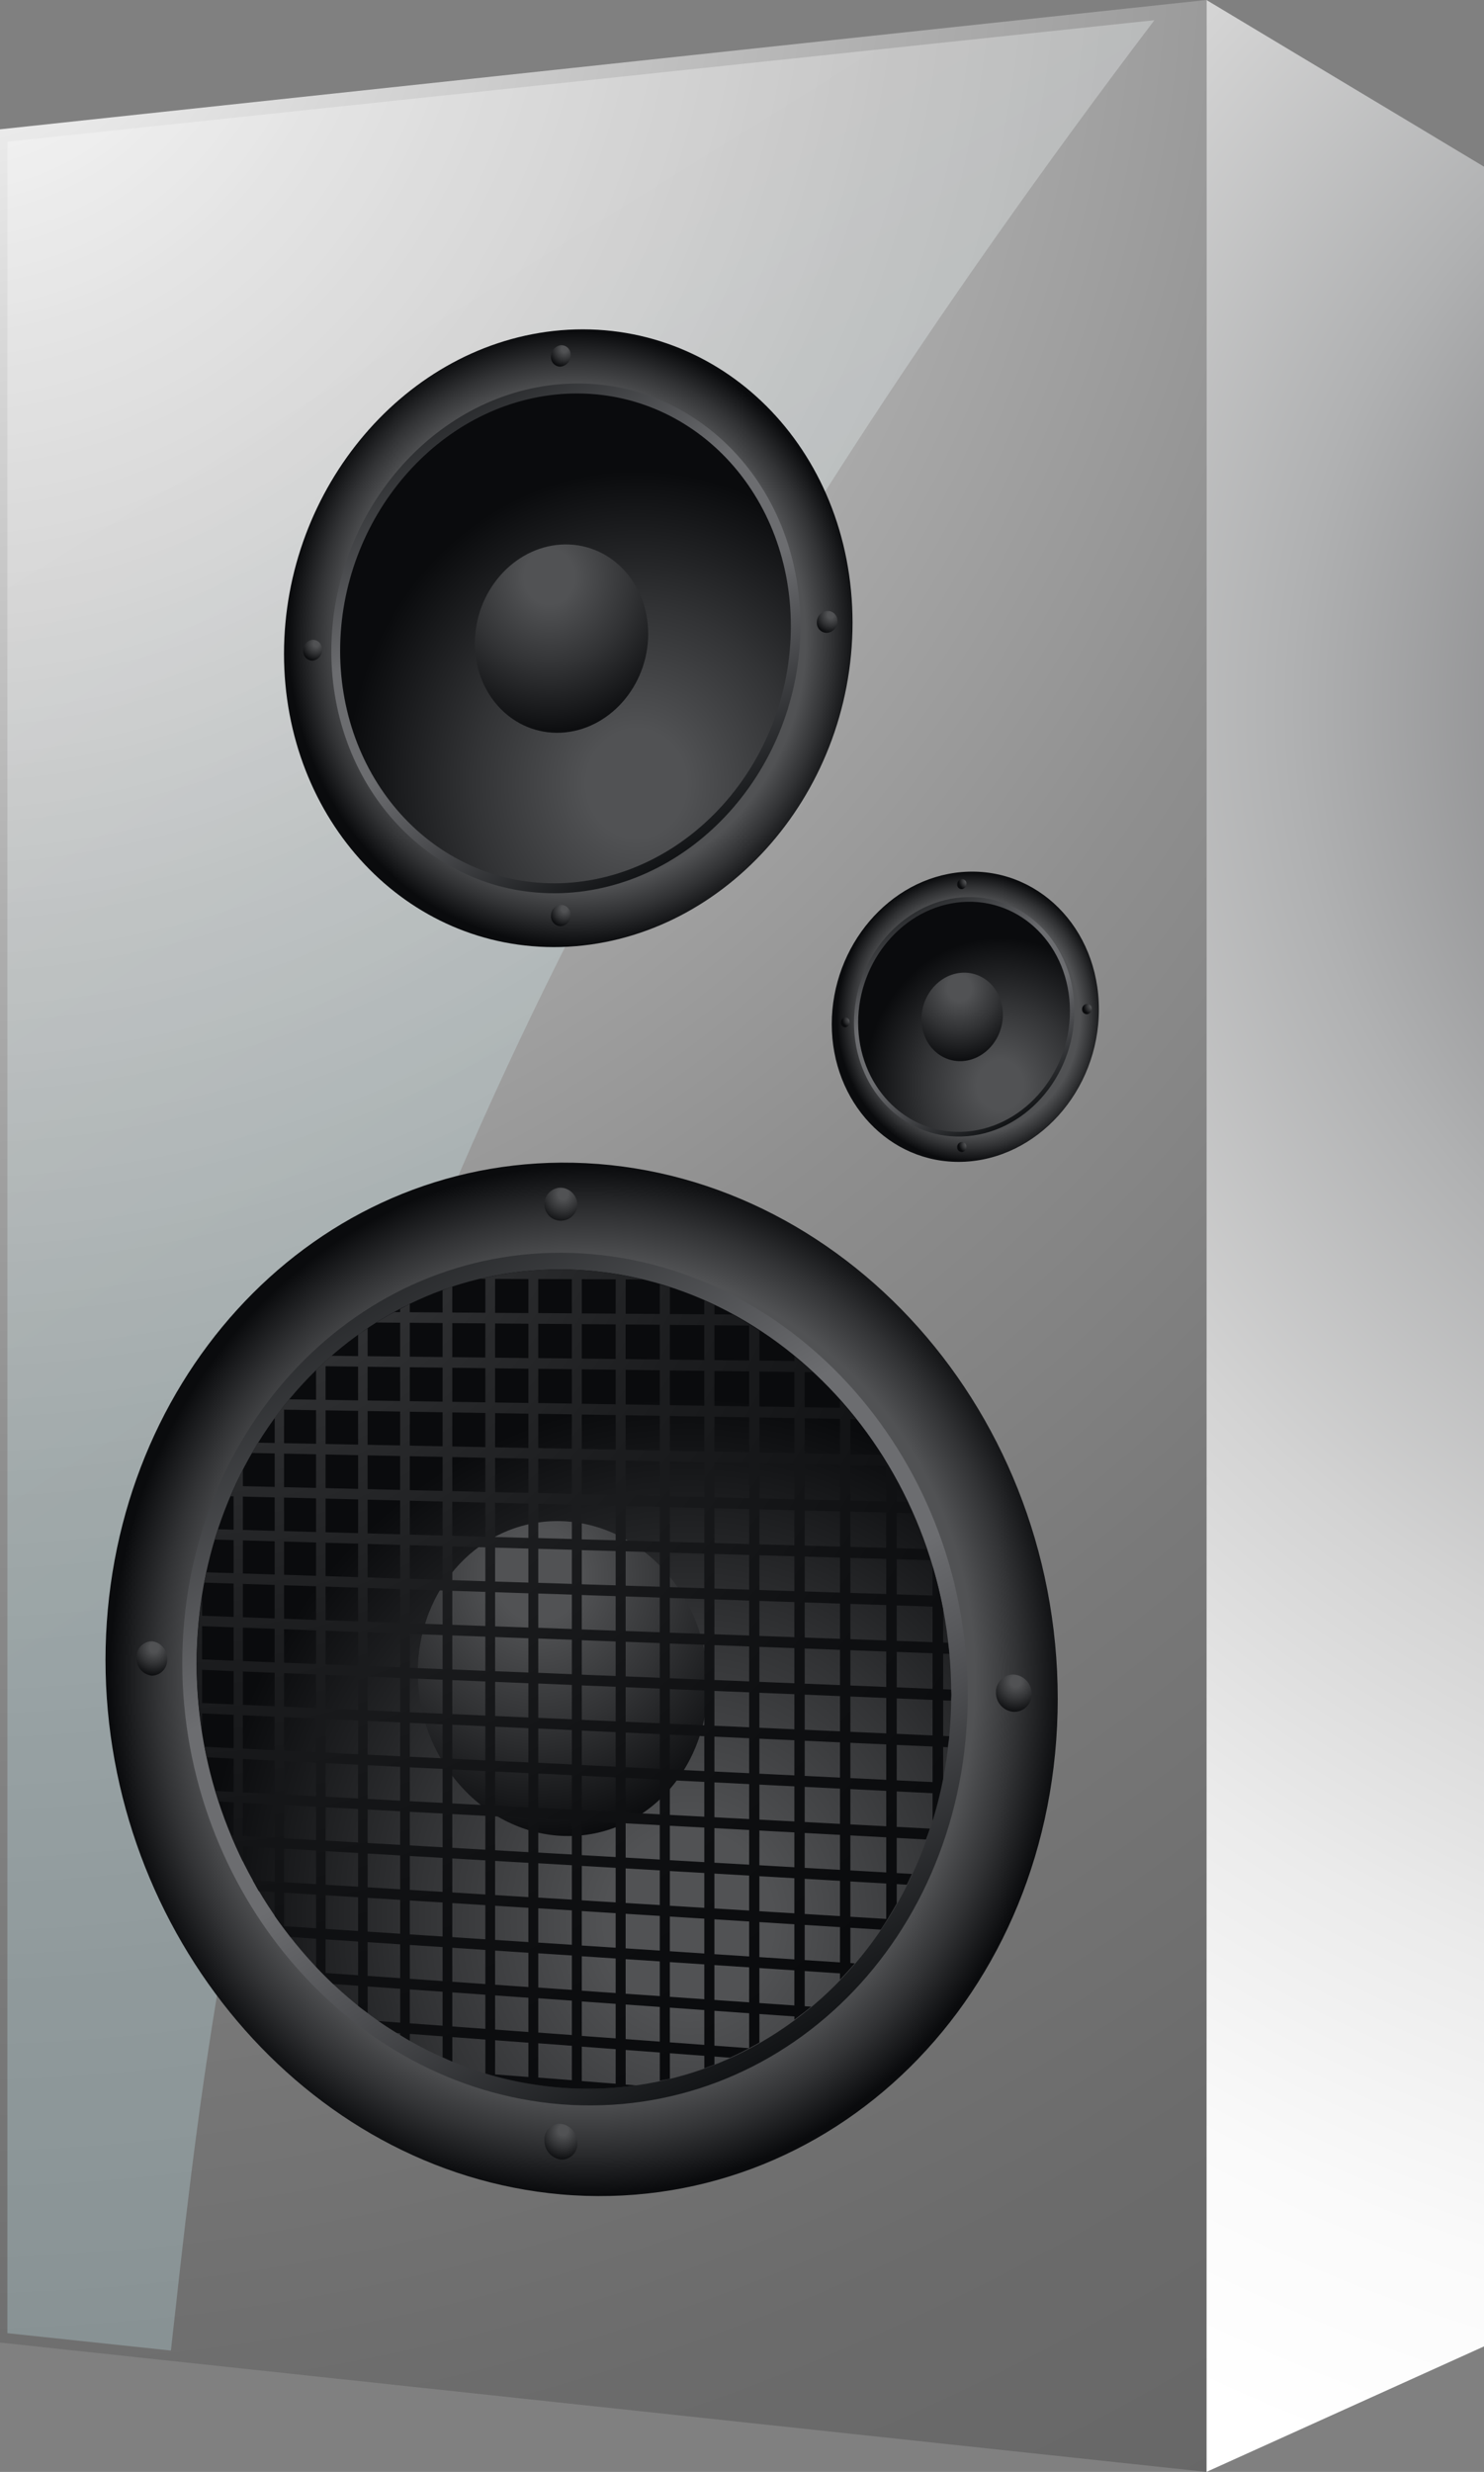 <svg xmlns="http://www.w3.org/2000/svg" xmlns:xlink="http://www.w3.org/1999/xlink" viewBox="0 0 280.559 467.056"><rect x="0" y="0" width="280.559" height="467.056" fill="#808080" stroke="none"/><defs><style>.cls-1{isolation:isolate;}.cls-2{fill:url(#radial-gradient);}.cls-3{fill:url(#radial-gradient-2);}.cls-4{opacity:0.3;mix-blend-mode:screen;fill:url(#linear-gradient);}.cls-5{fill:url(#radial-gradient-3);}.cls-6{fill:url(#linear-gradient-2);}.cls-7{fill:url(#radial-gradient-4);}.cls-8{fill:url(#radial-gradient-5);}.cls-9{fill:url(#radial-gradient-6);}.cls-10{fill:url(#radial-gradient-7);}.cls-11{fill:url(#radial-gradient-8);}.cls-12{fill:url(#radial-gradient-9);}.cls-13{fill:url(#radial-gradient-10);}.cls-14{fill:url(#radial-gradient-11);}.cls-15{fill:url(#linear-gradient-3);}.cls-16{fill:url(#radial-gradient-12);}.cls-17{fill:url(#radial-gradient-13);}.cls-18{fill:url(#radial-gradient-14);}.cls-19{fill:url(#radial-gradient-15);}.cls-20{fill:url(#radial-gradient-16);}.cls-21{fill:url(#radial-gradient-17);}.cls-22{fill:url(#radial-gradient-18);}.cls-23{fill:url(#linear-gradient-4);}.cls-24{fill:url(#radial-gradient-19);}.cls-25{fill:url(#radial-gradient-20);}.cls-26{fill:url(#radial-gradient-21);}.cls-27{fill:url(#radial-gradient-22);}.cls-28{fill:url(#radial-gradient-23);}.cls-29{fill:url(#radial-gradient-24);}</style><radialGradient id="radial-gradient" cx="2205.258" cy="201.257" r="95.107" gradientTransform="translate(-7793.736 -611.79) scale(3.704)" gradientUnits="userSpaceOnUse"><stop offset="0" stop-color="#515254"/><stop offset="0.186" stop-color="#858587"/><stop offset="0.371" stop-color="#b0b1b2"/><stop offset="0.55" stop-color="#d3d3d3"/><stop offset="0.718" stop-color="#ebebeb"/><stop offset="0.872" stop-color="#fafafa"/><stop offset="1" stop-color="#fff"/></radialGradient><radialGradient id="radial-gradient-2" cx="2169.623" cy="159.676" r="154.752" gradientTransform="translate(-7471.513 -611.79) scale(3.439 3.704)" gradientUnits="userSpaceOnUse"><stop offset="0" stop-color="#fff"/><stop offset="0.151" stop-color="#d8d8d8"/><stop offset="0.336" stop-color="#afafaf"/><stop offset="0.517" stop-color="#8f8f8f"/><stop offset="0.692" stop-color="#797979"/><stop offset="0.856" stop-color="#6b6b6b"/><stop offset="1" stop-color="#666"/></radialGradient><linearGradient id="linear-gradient" x1="43.38" y1="93.499" x2="-49.62" y2="243.499" gradientTransform="matrix(-1, 0, 0, 1, 73.322, 0)" gradientUnits="userSpaceOnUse"><stop offset="0" stop-color="#fff"/><stop offset="1" stop-color="#c5e7eb"/></linearGradient><radialGradient id="radial-gradient-3" cx="2204.878" cy="250.857" r="26.27" gradientTransform="translate(-7471.513 -611.79) scale(3.439 3.704)" gradientUnits="userSpaceOnUse"><stop offset="0.414" stop-color="#515254"/><stop offset="0.812" stop-color="#515254"/><stop offset="0.9" stop-color="#323335"/><stop offset="1" stop-color="#0a0b0d"/></radialGradient><linearGradient id="linear-gradient-2" x1="2360.406" y1="225.673" x2="2452.783" y2="390.045" gradientTransform="translate(-2303.103)" gradientUnits="userSpaceOnUse"><stop offset="0" stop-color="#0d0f11"/><stop offset="0.414" stop-color="#6c6d70"/><stop offset="0.608" stop-color="#6c6d70"/><stop offset="0.749" stop-color="#4d4e51"/><stop offset="1" stop-color="#0d0f11"/></linearGradient><radialGradient id="radial-gradient-4" cx="2210.475" cy="263.193" r="26.74" gradientTransform="translate(-7471.513 -611.79) scale(3.439 3.704)" gradientUnits="userSpaceOnUse"><stop offset="0" stop-color="#515254"/><stop offset="0.172" stop-color="#515254"/><stop offset="0.561" stop-color="#323335"/><stop offset="1" stop-color="#0a0b0d"/></radialGradient><radialGradient id="radial-gradient-5" cx="2202.21" cy="245.522" r="13.608" xlink:href="#radial-gradient-4"/><radialGradient id="radial-gradient-6" cx="2203.552" cy="226.084" r="1.545" xlink:href="#radial-gradient-4"/><radialGradient id="radial-gradient-7" cx="2203.552" cy="273.837" r="1.549" xlink:href="#radial-gradient-4"/><radialGradient id="radial-gradient-8" cx="2228.44" cy="250.936" r="1.634" xlink:href="#radial-gradient-4"/><radialGradient id="radial-gradient-9" cx="2181.077" cy="249.211" r="1.47" xlink:href="#radial-gradient-4"/><radialGradient id="radial-gradient-10" cx="2182.512" cy="217.958" r="59.667" gradientTransform="translate(-7471.513 -611.79) scale(3.439 3.704)" gradientUnits="userSpaceOnUse"><stop offset="0" stop-color="#515254"/><stop offset="0.261" stop-color="#333436"/><stop offset="0.527" stop-color="#1c1d1f"/><stop offset="0.779" stop-color="#0f1012"/><stop offset="1" stop-color="#0a0b0d"/></radialGradient><radialGradient id="radial-gradient-11" cx="2204.143" cy="197.744" r="15.694" xlink:href="#radial-gradient-3"/><linearGradient id="linear-gradient-3" x1="2380.436" y1="67.814" x2="2433.695" y2="162.581" xlink:href="#linear-gradient-2"/><radialGradient id="radial-gradient-12" cx="2207.587" cy="205.137" r="15.976" xlink:href="#radial-gradient-4"/><radialGradient id="radial-gradient-13" cx="2202.799" cy="194.596" r="8.137" xlink:href="#radial-gradient-4"/><radialGradient id="radial-gradient-14" cx="2203.624" cy="182.981" r="0.925" xlink:href="#radial-gradient-4"/><radialGradient id="radial-gradient-15" cx="2203.624" cy="211.528" r="0.924" xlink:href="#radial-gradient-4"/><radialGradient id="radial-gradient-16" cx="2218.261" cy="196.539" r="0.956" xlink:href="#radial-gradient-4"/><radialGradient id="radial-gradient-17" cx="2189.982" cy="198.001" r="0.897" xlink:href="#radial-gradient-4"/><radialGradient id="radial-gradient-18" cx="2225.974" cy="217.053" r="7.374" xlink:href="#radial-gradient-3"/><linearGradient id="linear-gradient-4" x1="2471.459" y1="167.31" x2="2496.484" y2="211.838" xlink:href="#linear-gradient-2"/><radialGradient id="radial-gradient-19" cx="2227.593" cy="220.527" r="7.506" xlink:href="#radial-gradient-4"/><radialGradient id="radial-gradient-20" cx="2225.342" cy="215.574" r="3.823" xlink:href="#radial-gradient-4"/><radialGradient id="radial-gradient-21" cx="2225.73" cy="210.118" r="0.434" xlink:href="#radial-gradient-4"/><radialGradient id="radial-gradient-22" cx="2225.73" cy="223.53" r="0.434" xlink:href="#radial-gradient-4"/><radialGradient id="radial-gradient-23" cx="2232.608" cy="216.487" r="0.449" xlink:href="#radial-gradient-4"/><radialGradient id="radial-gradient-24" cx="2219.321" cy="217.174" r="0.421" xlink:href="#radial-gradient-4"/></defs><title>Asset 2</title><g class="cls-1"><g id="Layer_2" data-name="Layer 2"><g id="objects"><polygon class="cls-2" points="228.084 0 280.559 31.491 280.559 443.344 228.084 467.056 228.084 0"/><path class="cls-3" d="M228.084,467.056,107.741,454.163Q51.925,448.177,0,442.621V24.436q51.954-5.562,107.741-11.544Q165.653,6.685,228.084,0Z"/><path class="cls-4" d="M1.4,26.776V440.845q15.29,1.621,30.911,3.28c4.571-40.7,9.924-96.362,33.167-166.435C89.291,205.974,132.763,116.509,218.242,3.819,140.808,12.024,68.7,19.656,1.4,26.776Z"/><path class="cls-5" d="M199.973,320.962c-.043,56.293-43.1,98.091-93.947,93.657-48.444-4.305-86.039-49.393-86.082-100.97.043-51.577,37.638-93.606,86.082-93.975C156.866,219.378,199.93,264.676,199.973,320.962Z"/><path class="cls-6" d="M182.952,320.275c-.036,46.087-35.143,80.617-76.926,77.322-40.147-3.233-71.528-40.473-71.564-83.358.036-42.886,31.417-77.565,71.564-77.539C147.809,236.8,182.916,274.181,182.952,320.275Z"/><path class="cls-7" d="M179.834,320.145c-.032,44.228-33.692,77.409-73.808,74.3-38.606-3.053-68.837-38.834-68.858-80.1.021-41.262,30.252-74.584,68.858-74.5C146.142,240,179.8,275.924,179.834,320.145Z"/><path class="cls-8" d="M133.8,318.275c-.008,16.641-12.522,29.431-27.772,28.6-15.016-.839-27.032-14.624-27.04-30.827.008-16.2,12.024-29.011,27.04-28.632C121.276,287.828,133.79,301.633,133.8,318.275Z"/><path class="cls-9" d="M109.148,227.777a3.122,3.122,0,1,1-3.122-3.371A3.265,3.265,0,0,1,109.148,227.777Z"/><path class="cls-10" d="M109.148,404.911a2.951,2.951,0,0,1-3.122,3.121,3.6,3.6,0,0,1-3.1-3.635,2.95,2.95,0,0,1,3.1-3.125A3.606,3.606,0,0,1,109.148,404.911Z"/><path class="cls-11" d="M195.047,320.058a3.3,3.3,0,0,1-3.39,3.386,3.628,3.628,0,0,1-3.367-3.654,3.285,3.285,0,0,1,3.367-3.385A3.631,3.631,0,0,1,195.047,320.058Z"/><path class="cls-12" d="M31.6,313.472a2.951,2.951,0,0,1-2.887,3.136,3.251,3.251,0,0,1-2.886-3.371,2.945,2.945,0,0,1,2.886-3.133A3.252,3.252,0,0,1,31.6,313.472Z"/><path class="cls-13" d="M38.2,305.294V301.7a83.215,83.215,0,0,0-1.027,12.648A84.919,84.919,0,0,0,38.2,327.082V323.74c1.982.087,3.971.181,5.968.267v6.3c-1.838-.086-3.683-.173-5.513-.268.123.673.3,1.325.442,1.987,1.685.079,3.378.17,5.071.249v6.3c-1.157-.058-2.315-.123-3.465-.185.2.677.419,1.331.644,2,.932.051,1.881.1,2.821.148v6.25c-.159-.006-.318-.017-.478-.025.7,1.682,1.433,3.35,2.236,4.978v-2.887c2,.116,4.008.231,6.011.351v6.326c-1.381-.087-2.771-.166-4.152-.253.376.676.737,1.37,1.128,2.04l3.024.184v4.5c.948,1.374,1.967,2.684,2.98,3.993,1.613.109,3.233.209,4.847.318v5.317c1.049,1.114,2.12,2.192,3.226,3.241,1.571.109,3.147.217,4.717.332V379c.586.463,1.2.893,1.8,1.338v-5l6.148.434v6.4c-1.367-.1-2.734-.206-4.093-.3,1.128.788,2.293,1.526,3.472,2.25.209.014.419.032.621.051v.329c.609.361,1.209.748,1.824,1.095v-1.3q3.092.23,6.2.463v3.95c.608.275,1.212.564,1.834.818V384.9c2.076.151,4.159.311,6.247.463v6.409a67.188,67.188,0,0,0,14.271,2.68,65.4,65.4,0,0,0,14.241-.43l-1.986-.152v-6.539q3.224.238,6.452.484v5.339c.633-.131,1.281-.232,1.907-.38v-4.821q3.245.243,6.51.484V390.8c.64-.231,1.284-.469,1.917-.719v-1.5c.973.065,1.946.148,2.919.216,1.9-.868,3.762-1.815,5.581-2.86v-5.4q3.3.228,6.616.463v.607c1.07-.8,2.148-1.6,3.171-2.459l-1.226-.087v-6.641c2.221.145,4.441.3,6.67.442v1.186c.955-1,1.9-2.025,2.806-3.082-.274-.017-.556-.043-.838-.057v-6.666c1.909.112,3.819.235,5.736.354,1.078-1.588,2.061-3.259,3.023-4.944V356c.637.033,1.267.08,1.907.108.336-.665.64-1.356.959-2.036-.956-.055-1.911-.1-2.866-.163v-6.641q2.757.142,5.534.3c.247-.687.5-1.367.727-2.058-2.094-.112-4.177-.22-6.261-.329v-6.695q3.375.168,6.779.337v5.24a78.129,78.129,0,0,0,2-8v-5.968c.293.015.578.022.868.036.094-.694.217-1.378.281-2.083l-1.149-.054v-6.72c.491.018.983.043,1.475.062.007-.4.058-.782.058-1.187,0-.308-.044-.607-.044-.911-.5-.023-.99-.044-1.489-.062v-6.723c.39.013.773.028,1.164.043-.066-.709-.174-1.4-.253-2.113-.3-.006-.608-.021-.911-.032v-6.239a83,83,0,0,0-2-8.16v5.519l-6.779-.217v-6.644q3.18.091,6.381.184c-.231-.715-.5-1.41-.738-2.119-1.881-.05-3.769-.1-5.643-.156v-6.694c1,.021,1.99.051,2.989.072-.312-.709-.626-1.418-.955-2.112-.681-.019-1.353-.036-2.034-.051v-3.924c-.9-1.668-1.815-3.328-2.835-4.916q-2.967-.06-5.924-.115v-6.67c.354.007.715.015,1.078.021-.977-1.236-2-2.416-3.046-3.584v1.451q-3.344-.045-6.67-.1V259.25l1.505.023c-1.121-1.042-2.275-2.029-3.45-3v.882c-2.214-.029-4.416-.05-6.616-.079V251.41c-1.657-1.078-3.332-2.1-5.056-3.039-1.147-.007-2.3-.018-3.444-.026v-1.771c-.64-.3-1.277-.594-1.917-.879v2.637q-3.261-.029-6.51-.047V243.2c-.626-.2-1.274-.347-1.907-.535v5.606l-6.452-.044v-6.481c1.07,0,2.145.007,3.219.014a66.934,66.934,0,0,0-15.474-1.913,65.33,65.33,0,0,0-15.241,1.79h.97v6.4L85.508,248v-4.9c-.622.207-1.226.456-1.834.673v4.21l-6.2-.043v-1.556c-.615.3-1.215.637-1.824.952v.589c-.368,0-.737-.007-1.106-.007-1.151.629-2.278,1.277-3.386,1.968,1.5.015,2.995.025,4.492.036v6.4q-3.079-.039-6.148-.072v-5.263c-.6.4-1.215.777-1.8,1.193v4.052l-5.027-.059c-1.006.872-1.961,1.8-2.916,2.724v5.577c-1.686-.028-3.371-.05-5.057-.079-.947,1.143-1.894,2.286-2.77,3.494v4.76l-3.19-.059c-.391.63-.724,1.3-1.1,1.947,1.425.029,2.865.057,4.29.087v6.322c-2-.043-4.015-.094-6.011-.141v-3.137c-.847,1.643-1.607,3.335-2.344,5.05.188,0,.391.007.586.015v6.3c-.977-.03-1.946-.059-2.923-.084-.21.651-.441,1.288-.643,1.942,1.186.036,2.379.072,3.566.106v6.246c-1.707-.051-3.422-.1-5.129-.16-.138.652-.311,1.289-.448,1.947,1.851.057,3.718.123,5.577.18v6.3Zm5.968,16.746q-3-.129-5.968-.26V315.5c1.982.081,3.971.167,5.968.247Zm0-8.261q-3-.119-5.968-.239v-6.286c1.982.073,3.971.152,5.968.224Zm125.362-10.442q3.375.115,6.779.224v6.717c-2.268-.079-4.529-.166-6.779-.246Zm0,8.786,6.779.25v6.716c-2.268-.087-4.529-.181-6.779-.268Zm0,8.789q3.375.14,6.779.275V327.9q-3.4-.147-6.779-.3Zm0,8.782q3.375.156,6.779.3v6.719c-2.268-.1-4.529-.217-6.779-.325Zm-8.759-52.836c2.256.043,4.513.094,6.778.138v6.687l-6.778-.163Zm0,8.745c2.256.059,4.513.109,6.778.167v6.691q-3.4-.092-6.778-.188Zm0,8.754q3.384.09,6.778.191v6.637l-6.778-.217Zm0,8.694q3.384.11,6.778.221v6.687q-3.4-.118-6.778-.246Zm0,8.746c2.256.079,4.513.166,6.778.249v6.7q-3.4-.141-6.778-.276Zm0,8.753q3.384.13,6.778.275v6.691l-6.778-.3Zm0,8.745q3.384.153,6.778.3v6.695q-3.4-.168-6.778-.329Zm0,8.75c2.256.112,4.513.22,6.778.336v6.688q-3.4-.185-6.778-.359Zm0,8.749q3.384.174,6.778.362v6.637c-2.265-.127-4.522-.264-6.778-.387Zm0,8.7,6.778.39v6.692q-3.4-.219-6.778-.413Zm-8.638-87.523,6.67.109v6.662l-6.67-.13Zm0,8.71c2.221.043,4.441.094,6.67.137v6.663q-3.344-.077-6.67-.159Zm0,8.717q3.332.077,6.67.162v6.663c-2.229-.061-4.449-.127-6.67-.184Zm0,8.709q3.332.1,6.67.195v6.609c-2.229-.076-4.449-.142-6.67-.214Zm0,8.663q3.332.108,6.67.22v6.655q-3.344-.113-6.67-.238Zm0,8.713c2.221.079,4.441.166,6.67.246v6.662q-3.344-.13-6.67-.267Zm0,8.713q3.332.137,6.67.278v6.655q-3.344-.145-6.67-.3Zm0,8.713q3.332.151,6.67.3v6.666l-6.67-.327Zm0,8.717,6.67.326v6.662q-3.344-.174-6.67-.355Zm0,8.71c2.221.115,4.441.238,6.67.354V353.3c-2.229-.123-4.449-.253-6.67-.376Zm0,8.658c2.221.127,4.441.26,6.67.384v6.662q-3.344-.2-6.67-.406Zm0,8.714q3.332.2,6.67.416v6.658l-6.67-.434ZM143.567,259.15q3.3.032,6.616.079v6.634q-3.321-.054-6.616-.1Zm0,8.673q3.3.054,6.616.112v6.633q-3.321-.058-6.616-.13Zm0,8.68q3.3.065,6.616.138v6.633q-3.321-.075-6.616-.159Zm0,8.681q3.3.076,6.616.159v6.633c-2.214-.058-4.416-.123-6.616-.181Zm0,8.673q3.3.1,6.616.192v6.582q-3.321-.1-6.616-.213Zm0,8.627q3.3.114,6.616.221v6.632c-2.214-.083-4.416-.159-6.616-.242Zm0,8.677c2.2.079,4.4.166,6.616.246v6.633q-3.321-.131-6.616-.264Zm0,8.68q3.3.141,6.616.268v6.633c-2.214-.094-4.416-.2-6.616-.289Zm0,8.673q3.3.153,6.616.3v6.637c-2.214-.109-4.416-.21-6.616-.319Zm0,8.681q3.3.168,6.616.326v6.633q-3.321-.173-6.616-.347Zm0,8.674c2.2.123,4.4.238,6.616.357v6.58q-3.321-.185-6.616-.377Zm0,8.63q3.3.188,6.616.379v6.633c-2.214-.134-4.416-.263-6.616-.4Zm0,8.672q3.3.207,6.616.412v6.634q-3.321-.216-6.616-.427Zm0,8.681q3.3.222,6.616.435v6.636q-3.321-.233-6.616-.459Zm-8.5-121.452,6.565.055v6.6q-3.288-.031-6.565-.072Zm0,8.644q3.271.039,6.565.08v6.608q-3.288-.054-6.565-.1Zm0,8.641,6.565.108V274.4q-3.288-.065-6.565-.126Zm0,8.645q3.271.066,6.565.133v6.609q-3.288-.082-6.565-.159Zm0,8.64q3.271.082,6.565.163v6.609l-6.565-.185Zm0,8.641q3.271.1,6.565.188v6.562q-3.288-.108-6.565-.214Zm0,8.594q3.271.1,6.565.217v6.6l-6.565-.239Zm0,8.637q3.271.119,6.565.246V317.7q-3.288-.141-6.565-.268Zm0,8.645c2.181.094,4.373.18,6.565.274v6.6q-3.288-.151-6.565-.289Zm0,8.644q3.271.141,6.565.3v6.609q-3.288-.158-6.565-.315Zm0,8.645c2.181.1,4.373.217,6.565.325v6.605l-6.565-.348Zm0,8.64c2.181.113,4.373.236,6.565.351v6.554q-3.288-.185-6.565-.369Zm0,8.59c2.181.123,4.373.253,6.565.376v6.609c-2.192-.134-4.384-.272-6.565-.4Zm0,8.641q3.271.2,6.565.409v6.605q-3.288-.217-6.565-.427Zm0,8.644q3.271.217,6.565.431v6.611c-2.192-.159-4.384-.3-6.565-.455Zm0,8.641q3.271.228,6.565.463V387c-2.192-.162-4.384-.325-6.565-.476Zm-8.427-129.6q3.245.032,6.51.054v6.578c-2.174-.021-4.347-.049-6.51-.072Zm0,8.608q3.245.042,6.51.079V265.6q-3.261-.054-6.51-.1Zm0,8.608,6.51.109v6.575c-2.174-.036-4.347-.083-6.51-.123Zm0,8.608q3.245.066,6.51.134v6.579l-6.51-.152Zm0,8.608q3.245.077,6.51.159v6.583q-3.261-.091-6.51-.18Zm0,8.609q3.245.086,6.51.188v6.524q-3.261-.1-6.51-.2Zm0,8.553q3.245.1,6.51.214v6.583c-2.174-.084-4.347-.159-6.51-.239Zm0,8.605q3.245.12,6.51.243v6.586q-3.261-.141-6.51-.268Zm0,8.612q3.245.131,6.51.264v6.583q-3.261-.153-6.51-.289Zm0,8.605q3.245.14,6.51.3v6.583q-3.261-.162-6.51-.318Zm0,8.608,6.51.325v6.576q-3.261-.174-6.51-.34Zm0,8.608,6.51.347v6.532q-3.261-.189-6.51-.372Zm0,8.558q3.245.185,6.51.372v6.579c-2.174-.13-4.347-.267-6.51-.393Zm0,8.6,6.51.4v6.583c-2.174-.145-4.347-.282-6.51-.427Zm0,8.609q3.245.21,6.51.43v6.579c-2.174-.148-4.347-.307-6.51-.452Zm0,8.6q3.245.23,6.51.459v6.579q-3.261-.243-6.51-.477Zm-8.359-129.073q3.224.023,6.452.051v6.554q-3.233-.033-6.452-.073Zm0,8.572q3.224.039,6.452.079v6.555c-2.155-.036-4.3-.065-6.452-.1Zm0,8.573,6.452.108v6.554q-3.233-.065-6.452-.127Zm0,8.572q3.224.065,6.452.134v6.556q-3.233-.079-6.452-.155Zm0,8.571q3.224.089,6.452.159v6.554l-6.452-.173Zm0,8.576c2.149.062,4.3.119,6.452.185v6.5q-3.233-.1-6.452-.2Zm0,8.522q3.224.1,6.452.213v6.55q-3.233-.12-6.452-.231Zm0,8.568q3.224.118,6.452.242v6.558l-6.452-.261Zm0,8.579q3.224.131,6.452.265v6.55l-6.452-.282Zm0,8.569q3.224.145,6.452.293v6.557l-6.452-.314Zm0,8.576c2.149.1,4.3.21,6.452.318v6.554c-2.155-.116-4.3-.225-6.452-.34Zm0,8.571c2.149.116,4.3.225,6.452.348v6.5c-2.155-.13-4.3-.245-6.452-.368Zm0,8.522q3.224.185,6.452.369v6.553q-3.233-.194-6.452-.39Zm0,8.572q3.224.2,6.452.4v6.554c-2.155-.145-4.3-.278-6.452-.42Zm0,8.572c2.149.141,4.3.278,6.452.427v6.554q-3.233-.228-6.452-.445Zm0,8.572c2.149.153,4.3.3,6.452.455v6.555q-3.233-.238-6.452-.474Zm-8.29-137.045q3.191.016,6.405.03v6.474l-6.405-.044Zm0,8.49,6.405.053v6.526q-3.216-.033-6.405-.072Zm0,8.539q3.191.037,6.405.08v6.524c-2.144-.028-4.278-.064-6.405-.1Zm0,8.54q3.191.048,6.405.1v6.526q-3.216-.06-6.405-.123Zm0,8.539,6.405.131v6.524q-3.216-.077-6.405-.148Zm0,8.536q3.191.081,6.405.159v6.526l-6.405-.174Zm0,8.543q3.191.087,6.405.181v6.474q-3.216-.1-6.405-.2Zm0,8.485q3.191.109,6.405.21v6.525c-2.144-.073-4.278-.156-6.405-.232Zm0,8.536q3.191.115,6.405.239v6.528q-3.216-.124-6.405-.256Zm0,8.543,6.405.261v6.525q-3.216-.141-6.405-.283Zm0,8.533c2.127.1,4.261.2,6.405.293v6.528q-3.216-.157-6.405-.311Zm0,8.539q3.191.163,6.405.318v6.525c-2.144-.108-4.278-.224-6.405-.333Zm0,8.54q3.191.168,6.405.344v6.473q-3.216-.178-6.405-.361Zm0,8.489q3.191.185,6.405.368v6.526q-3.216-.19-6.405-.391Zm0,8.535q3.191.2,6.405.4v6.524q-3.216-.207-6.405-.412Zm0,8.54q3.191.212,6.405.423v6.525q-3.216-.216-6.405-.441Zm0,8.539q3.191.224,6.405.449v6.525c-2.144-.155-4.278-.3-6.405-.467Zm0,8.536q3.191.24,6.405.478v6.528c-2.144-.162-4.278-.336-6.405-.5Zm-8.232-145.03,6.355.022v6.452l-6.355-.043Zm0,8.452q3.174.029,6.355.047v6.5q-3.185-.033-6.355-.069Zm0,8.5q3.174.039,6.355.079v6.5q-3.185-.054-6.355-.1Zm0,8.507q3.174.042,6.355.1v6.5q-3.185-.066-6.355-.124Zm0,8.5,6.355.131v6.5q-3.185-.076-6.355-.149Zm0,8.5q3.174.077,6.355.158v6.5q-3.185-.091-6.355-.177Zm0,8.507q3.174.086,6.355.18v6.453q-3.185-.1-6.355-.2Zm0,8.452q3.174.1,6.355.206v6.5q-3.185-.12-6.355-.232Zm0,8.5c2.116.076,4.232.159,6.355.231v6.507c-2.123-.084-4.239-.178-6.355-.257Zm0,8.507,6.355.26v6.5q-3.185-.139-6.355-.278Zm0,8.5c2.116.093,4.232.195,6.355.289v6.5q-3.185-.153-6.355-.308Zm0,8.506,6.355.315v6.5c-2.123-.109-4.239-.225-6.355-.333Zm0,8.5q3.174.169,6.355.34v6.449q-3.185-.174-6.355-.358Zm0,8.453c2.116.124,4.232.243,6.355.369v6.5c-2.123-.127-4.239-.261-6.355-.387Zm0,8.507q3.174.19,6.355.391v6.5l-6.355-.412Zm0,8.5c2.116.142,4.232.276,6.355.416v6.5c-2.123-.144-4.239-.3-6.355-.44Zm0,8.5q3.174.217,6.355.448v6.5l-6.355-.466Zm0,8.507q3.174.227,6.355.47v6.5q-3.185-.25-6.355-.493ZM93.6,241.647q3.142.012,6.3.025V248.1l-6.3-.044Zm0,8.417q3.142.032,6.3.051V256.6q-3.156-.043-6.3-.072Zm0,8.471q3.142.043,6.3.079v6.474c-2.1-.029-4.2-.065-6.3-.093Zm0,8.47q3.142.054,6.3.105v6.478q-3.156-.066-6.3-.123Zm0,8.471,6.3.13v6.475q-3.156-.071-6.3-.145Zm0,8.471q3.142.081,6.3.159v6.475l-6.3-.174Zm0,8.47q3.142.089,6.3.182v6.427q-3.156-.1-6.3-.2Zm0,8.42c2.095.07,4.193.146,6.3.21v6.475q-3.156-.118-6.3-.228Zm0,8.472q3.142.118,6.3.231v6.482q-3.156-.13-6.3-.253Zm0,8.471,6.3.26v6.474l-6.3-.282Zm0,8.47q3.142.141,6.3.286v6.478l-6.3-.3Zm0,8.471q3.142.158,6.3.311v6.474q-3.156-.162-6.3-.333Zm0,8.471c2.095.116,4.193.224,6.3.34v6.424q-3.156-.176-6.3-.363Zm0,8.42q3.142.185,6.3.362v6.478q-3.156-.191-6.3-.387Zm0,8.47,6.3.391v6.475q-3.156-.207-6.3-.409Zm0,8.471q3.142.207,6.3.416v6.475q-3.156-.218-6.3-.438Zm0,8.472c2.095.144,4.193.3,6.3.44v6.475c-2.1-.149-4.2-.312-6.3-.459Zm0,8.471q3.142.226,6.3.469v6.475c-2.1-.159-4.2-.329-6.3-.492ZM85.508,250c2.076.014,4.159.036,6.247.05V256.5q-3.132-.031-6.247-.072Zm0,8.442q3.114.031,6.247.072v6.452l-6.247-.1Zm0,8.434q3.114.05,6.247.1v6.453q-3.132-.066-6.247-.123Zm0,8.435,6.247.13v6.452l-6.247-.151Zm0,8.438q3.114.081,6.247.156v6.452q-3.132-.093-6.247-.174Zm0,8.438q3.114.087,6.247.181v6.4c-2.088-.064-4.171-.134-6.247-.2Zm0,8.388c2.076.068,4.159.141,6.247.206v6.445c-2.088-.072-4.171-.151-6.247-.224Zm0,8.434q3.114.114,6.247.232v6.453q-3.132-.126-6.247-.25Zm0,8.439,6.247.26v6.446q-3.132-.143-6.247-.276Zm0,8.434c2.076.094,4.159.192,6.247.283v6.456l-6.247-.3Zm0,8.443q3.114.15,6.247.31v6.446q-3.132-.163-6.247-.33Zm0,8.433,6.247.333v6.4q-3.132-.178-6.247-.355Zm0,8.385q3.114.185,6.247.361v6.454q-3.132-.2-6.247-.384Zm0,8.438c2.076.127,4.159.26,6.247.387v6.452q-3.132-.2-6.247-.408Zm0,8.438,6.247.413v6.452c-2.088-.144-4.171-.3-6.247-.434Zm0,8.439q3.114.21,6.247.437v6.449c-2.088-.148-4.171-.307-6.247-.459ZM77.475,249.933q3.092.029,6.2.051v6.424q-3.113-.033-6.2-.069Zm0,8.406q3.092.039,6.2.073v6.427q-3.113-.05-6.2-.094Zm0,8.406q3.092.05,6.2.1v6.424q-3.113-.06-6.2-.123Zm0,8.406q3.092.054,6.2.123V281.7q-3.113-.077-6.2-.149Zm0,8.4q3.092.077,6.2.156v6.423q-3.113-.081-6.2-.17Zm0,8.406q3.092.087,6.2.18v6.373c-2.075-.064-4.138-.134-6.2-.2Zm0,8.355c2.061.064,4.124.137,6.2.2v6.424q-3.113-.114-6.2-.225Zm0,8.4q3.092.12,6.2.232v6.431q-3.113-.13-6.2-.253Zm0,8.41q3.092.125,6.2.256v6.42q-3.113-.135-6.2-.275Zm0,8.4,6.2.282v6.423q-3.113-.151-6.2-.3Zm0,8.405q3.092.153,6.2.3v6.424c-2.075-.105-4.138-.217-6.2-.325Zm0,8.4q3.092.168,6.2.332v6.373q-3.113-.174-6.2-.351Zm0,8.351c2.061.115,4.124.246,6.2.361v6.424c-2.075-.123-4.138-.253-6.2-.376Zm0,8.405c2.061.123,4.124.261,6.2.384v6.424q-3.113-.2-6.2-.4Zm0,8.406c2.061.131,4.124.275,6.2.4v6.428q-3.113-.217-6.2-.431Zm0,8.4c2.061.142,4.124.293,6.2.438v6.423c-2.075-.151-4.138-.307-6.2-.455ZM69.5,258.242q3.07.037,6.148.076v6.4q-3.079-.05-6.148-.094Zm0,8.373q3.07.043,6.148.1v6.395c-2.053-.036-4.1-.08-6.148-.116Zm0,8.369q3.07.066,6.148.127v6.4q-3.079-.071-6.148-.144Zm0,8.37,6.148.151v6.4l-6.148-.174Zm0,8.369q3.07.093,6.148.181v6.347q-3.079-.1-6.148-.2Zm0,8.326q3.07.1,6.148.2v6.4c-2.053-.076-4.1-.146-6.148-.225Zm0,8.366q3.07.115,6.148.228v6.4q-3.079-.125-6.148-.246Zm0,8.374q3.07.129,6.148.252v6.4q-3.079-.137-6.148-.272Zm0,8.369q3.07.141,6.148.279v6.4q-3.079-.151-6.148-.3Zm0,8.373c2.047.1,4.095.207,6.148.3v6.4l-6.148-.325Zm0,8.366q3.07.174,6.148.333v6.348q-3.079-.175-6.148-.348Zm0,8.326q3.07.168,6.148.355v6.394q-3.079-.184-6.148-.372Zm0,8.369c2.047.123,4.095.254,6.148.38v6.4q-3.079-.2-6.148-.4Zm0,8.37c2.047.137,4.095.268,6.148.406v6.4c-2.053-.141-4.1-.289-6.148-.427Zm-7.95-108.818,6.149.076V264.6c-2.055-.036-4.109-.064-6.149-.1Zm0,8.341c2.04.028,4.094.064,6.149.1v6.373c-2.055-.043-4.109-.079-6.149-.123Zm0,8.337c2.04.039,4.094.083,6.149.126v6.373c-2.055-.05-4.109-.094-6.149-.145Zm0,8.337,6.149.151v6.373c-2.055-.058-4.109-.115-6.149-.166Zm0,8.34,6.149.173V298c-2.055-.069-4.109-.134-6.149-.2Zm0,8.287c2.04.068,4.094.133,6.149.2v6.369c-2.055-.072-4.109-.145-6.149-.221Zm0,8.337c2.04.076,4.094.148,6.149.223v6.381c-2.055-.087-4.109-.167-6.149-.246Zm0,8.339c2.04.084,4.094.167,6.149.254v6.373c-2.055-.093-4.109-.184-6.149-.275Zm0,8.334c2.04.094,4.094.185,6.149.283v6.373c-2.055-.1-4.109-.2-6.149-.3Zm0,8.341,6.149.3v6.373c-2.055-.112-4.109-.217-6.149-.326Zm0,8.337c2.04.108,4.094.213,6.149.329v6.322l-6.149-.347Zm0,8.286c2.04.119,4.094.239,6.149.355v6.373c-2.055-.123-4.109-.246-6.149-.373Zm0,8.341c2.04.123,4.094.249,6.149.376v6.38c-2.055-.137-4.109-.268-6.149-.405Zm0,8.337c2.04.141,4.094.268,6.149.408v6.373c-2.055-.144-4.109-.289-6.149-.427ZM53.7,266.354c2.012.036,4.037.065,6.055.1V272.8c-2.018-.036-4.043-.075-6.055-.115Zm0,8.305c2.012.044,4.037.087,6.055.123v6.351c-2.018-.048-4.043-.094-6.055-.145Zm0,8.307c2.012.048,4.037.1,6.055.149v6.351c-2.018-.057-4.043-.115-6.055-.17Zm0,8.305c2.012.059,4.037.116,6.055.178v6.293c-2.018-.065-4.043-.127-6.055-.192Zm0,8.254c2.012.068,4.037.134,6.055.2v6.352c-2.018-.074-4.043-.149-6.055-.221Zm0,8.305c2.012.076,4.037.148,6.055.227V314.4c-2.018-.079-4.043-.163-6.055-.242Zm0,8.307,6.055.25v6.348c-2.018-.087-4.043-.181-6.055-.268Zm0,8.305c2.012.094,4.037.184,6.055.274v6.352c-2.018-.094-4.043-.195-6.055-.3Zm0,8.307c2.012.1,4.037.2,6.055.3v6.344c-2.018-.1-4.043-.21-6.055-.318Zm0,8.3c2.012.11,4.037.218,6.055.326v6.3L53.7,347.33Zm0,8.258c2.012.115,4.037.235,6.055.351v6.347c-2.018-.123-4.043-.242-6.055-.368Zm0,8.305c2.012.126,4.037.249,6.055.376v6.347l-6.055-.39Zm-7.783-74.838c2,.047,4.008.1,6.011.148v6.326l-6.011-.173Zm0,8.275c2,.051,4.008.113,6.011.17V297.5l-6.011-.2Zm0,8.218c2,.065,4.008.13,6.011.2v6.323c-2-.073-4.015-.152-6.011-.217Zm0,8.275c2,.073,4.008.145,6.011.221v6.326c-2-.079-4.015-.159-6.011-.242Zm0,8.276c2,.08,4.008.163,6.011.246v6.322c-2-.09-4.015-.18-6.011-.267Zm0,8.268c2,.094,4.008.181,6.011.276v6.322c-2-.1-4.015-.195-6.011-.29Zm0,8.276c2,.094,4.008.2,6.011.3v6.322c-2-.1-4.015-.21-6.011-.315Zm0,8.271c2,.106,4.008.214,6.011.323v6.271c-2-.108-4.015-.228-6.011-.34Z"/><path class="cls-14" d="M161.178,117.647c-.029,33.039-25.066,60.466-55.152,61.29-29.238.749-52.314-24.034-52.336-55.4.022-31.36,23.1-58.678,52.336-61.136C136.12,59.928,161.149,84.605,161.178,117.647Z"/><path class="cls-15" d="M151.333,118.186c-.029,27.143-20.534,49.774-45.307,50.573-24.182.742-43.366-19.708-43.388-45.708.022-26,19.206-48.557,43.388-50.469C130.8,70.664,151.3,91.041,151.333,118.186Z"/><path class="cls-16" d="M149.517,118.284c-.014,26.058-19.7,47.8-43.491,48.594-23.249.735-41.71-18.916-41.724-43.918.014-25,18.475-46.681,41.724-48.5C129.819,72.64,149.5,92.228,149.517,118.284Z"/><path class="cls-17" d="M122.542,119.765c-.008,9.894-7.426,18.247-16.516,18.677-9.006.406-16.243-7.143-16.247-16.881s7.241-18.082,16.247-18.662C115.116,102.335,122.534,109.873,122.542,119.765Z"/><path class="cls-18" d="M107.886,67.1a2.149,2.149,0,0,1-1.86,2.17,1.767,1.767,0,0,1-1.855-1.87,2.151,2.151,0,0,1,1.855-2.172A1.764,1.764,0,0,1,107.886,67.1Z"/><path class="cls-19" d="M107.886,172.922a2.015,2.015,0,0,1-1.86,2.077,1.879,1.879,0,0,1-1.855-1.968,2.016,2.016,0,0,1,1.855-2.073A1.878,1.878,0,0,1,107.886,172.922Z"/><path class="cls-20" d="M158.331,117.388a2.16,2.16,0,0,1-1.96,2.178,1.884,1.884,0,0,1-1.946-1.963,2.15,2.15,0,0,1,1.946-2.177A1.886,1.886,0,0,1,158.331,117.388Z"/><path class="cls-21" d="M60.88,122.752a2.019,2.019,0,0,1-1.786,2.073,1.757,1.757,0,0,1-1.766-1.877,2.01,2.01,0,0,1,1.766-2.073A1.77,1.77,0,0,1,60.88,122.752Z"/><path class="cls-22" d="M207.753,190.725c-.018,15.524-11.777,28.41-25.915,28.8-13.737.354-24.581-11.292-24.592-26.027.011-14.736,10.858-27.572,24.592-28.726C195.976,163.6,207.735,175.2,207.753,190.725Z"/><path class="cls-23" d="M203.127,190.978c-.015,12.753-9.647,23.387-21.289,23.763-11.362.347-20.378-9.259-20.385-21.477s9.023-22.815,20.385-23.713C193.48,168.651,203.112,178.225,203.127,190.978Z"/><path class="cls-24" d="M202.273,191.025c0,12.243-9.259,22.457-20.435,22.834-10.923.344-19.6-8.891-19.6-20.639s8.681-21.932,19.6-22.786C193.021,169.581,202.269,178.782,202.273,191.025Z"/><path class="cls-25" d="M189.6,191.723c0,4.644-3.487,8.572-7.758,8.775-4.229.188-7.632-3.357-7.632-7.936s3.4-8.492,7.632-8.767C186.109,183.535,189.6,187.072,189.6,191.723Z"/><path class="cls-26" d="M182.713,166.976a1.012,1.012,0,0,1-.875,1.02.83.83,0,0,1-.872-.875,1.006,1.006,0,0,1,.872-1.02A.826.826,0,0,1,182.713,166.976Z"/><path class="cls-27" d="M182.713,216.694a.945.945,0,0,1-.875.976.881.881,0,0,1-.872-.921.946.946,0,0,1,.872-.973A.879.879,0,0,1,182.713,216.694Z"/><path class="cls-28" d="M206.411,190.605a1.01,1.01,0,0,1-.919,1.024.887.887,0,0,1-.911-.926,1.006,1.006,0,0,1,.911-1.02A.882.882,0,0,1,206.411,190.605Z"/><path class="cls-29" d="M160.628,193.123a.945.945,0,0,1-.839.973.827.827,0,0,1-.832-.879.946.946,0,0,1,.832-.973A.828.828,0,0,1,160.628,193.123Z"/></g></g></g></svg>